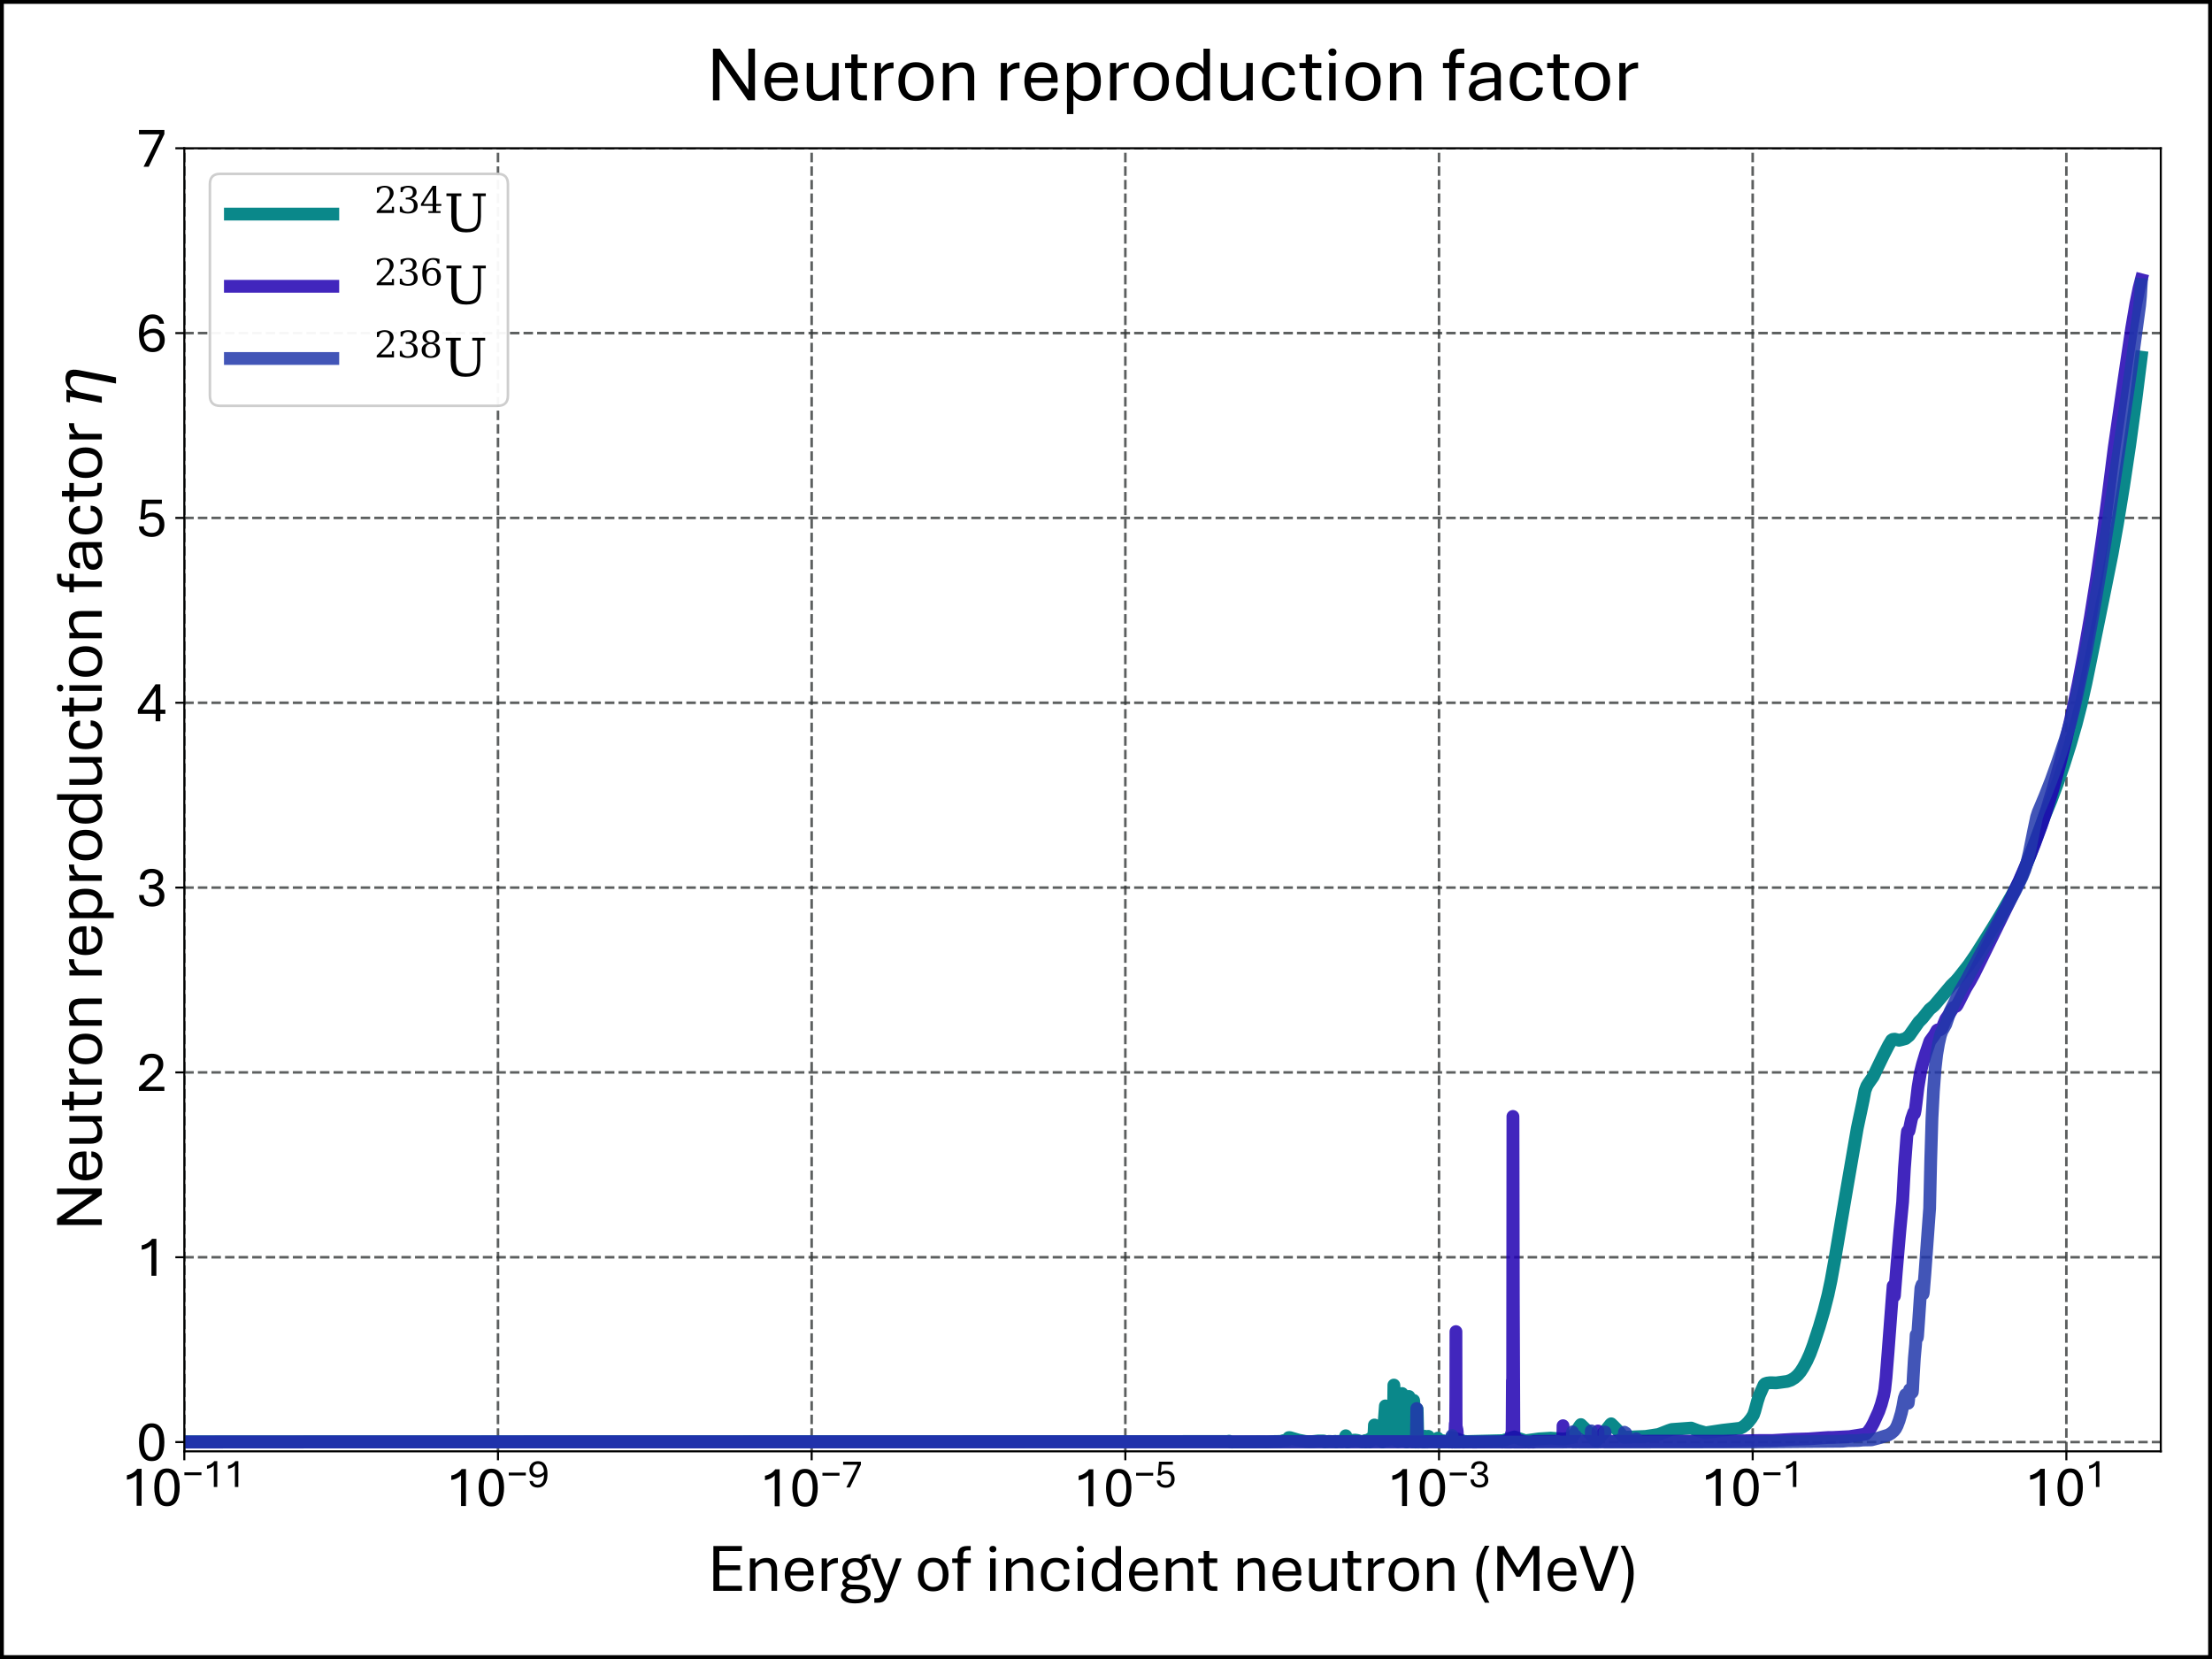 <?xml version="1.0" encoding="utf-8" standalone="no"?>
<!DOCTYPE svg PUBLIC "-//W3C//DTD SVG 1.1//EN"
  "http://www.w3.org/Graphics/SVG/1.1/DTD/svg11.dtd">
<svg xmlns:xlink="http://www.w3.org/1999/xlink" width="864pt" height="648pt" viewBox="0 0 864 648" xmlns="http://www.w3.org/2000/svg" version="1.1">
 <rect x="0" y="0" width="864" height="648" fill="#808080" stroke="none"/>
 <defs>
  <style type="text/css">*{stroke-linejoin: round; stroke-linecap: butt}</style>
 </defs>
 <g id="figure_1">
  <g id="patch_1">
   <path d="M 0 648 
L 864 648 
L 864 0 
L 0 0 
z
" style="fill: #ffffff; stroke: #000000; stroke-width: 3; stroke-linejoin: miter"/>
  </g>
  <g id="axes_1">
   <g id="patch_2">
    <path d="M 71.99 566.88 
L 844 566.88 
L 844 57.914 
L 71.99 57.914 
L 71.99 566.88 
z
" style="fill: none"/>
   </g>
   <g id="matplotlib.axis_1">
    <g id="xtick_1">
     <g id="line2d_1">
      <path d="M 71.99 566.88 
L 71.99 57.914 
" clip-path="url(#pf39077c0d8)" style="fill: none; stroke-dasharray: 3.7,1.6; stroke-dashoffset: 0; stroke: #343837; stroke-opacity: 0.8"/>
     </g>
     <g id="line2d_2">
      <defs>
       <path id="mf488e90849" d="M 0 0 
L 0 3.5 
" style="stroke: #000000; stroke-width: 0.8"/>
      </defs>
      <g>
       <use xlink:href="#mf488e90849" x="71.99" y="566.88" style="stroke: #000000; stroke-width: 0.8"/>
      </g>
     </g>
     <g id="text_1">
      <!-- $\mathdefault{10^{-11}}$ -->
      <g transform="translate(47.46 588.338) scale(0.22 -0.22)">
       <defs>
        <path id="Aptos-31" d="M 1681 0 
L 1681 3425 
Q 1597 3309 1442 3201 
Q 1288 3094 1075 3009 
Q 863 2925 600 2888 
L 600 3381 
Q 859 3425 1082 3540 
Q 1306 3656 1476 3806 
Q 1647 3956 1744 4094 
L 2228 4094 
L 2228 0 
L 1681 0 
z
" transform="scale(0.016)"/>
        <path id="Aptos-30" d="M 1709 -56 
Q 1316 -56 1045 105 
Q 775 266 611 552 
Q 447 838 373 1216 
Q 300 1594 300 2031 
Q 300 2475 373 2856 
Q 447 3238 611 3525 
Q 775 3813 1045 3973 
Q 1316 4134 1709 4134 
Q 2103 4134 2373 3975 
Q 2644 3816 2806 3527 
Q 2969 3238 3042 2858 
Q 3116 2478 3116 2038 
Q 3116 1597 3042 1217 
Q 2969 838 2806 552 
Q 2644 266 2373 105 
Q 2103 -56 1709 -56 
z
M 1709 400 
Q 1969 400 2134 540 
Q 2300 681 2392 917 
Q 2484 1153 2520 1445 
Q 2556 1738 2556 2038 
Q 2556 2341 2520 2633 
Q 2484 2925 2392 3161 
Q 2300 3397 2134 3537 
Q 1969 3678 1709 3678 
Q 1450 3678 1283 3537 
Q 1116 3397 1022 3161 
Q 928 2925 892 2633 
Q 856 2341 856 2038 
Q 856 1738 892 1445 
Q 928 1153 1022 917 
Q 1116 681 1283 540 
Q 1450 400 1709 400 
z
" transform="scale(0.016)"/>
        <path id="Aptos-2212" d="M 353 1866 
L 353 2319 
L 3059 2319 
L 3059 1866 
L 353 1866 
z
" transform="scale(0.016)"/>
       </defs>
       <use xlink:href="#Aptos-31" transform="translate(0 0.928)"/>
       <use xlink:href="#Aptos-30" transform="translate(53.418 0.928)"/>
       <use xlink:href="#Aptos-2212" transform="translate(107.668 34.222) scale(0.7)"/>
       <use xlink:href="#Aptos-31" transform="translate(145.061 34.222) scale(0.7)"/>
       <use xlink:href="#Aptos-31" transform="translate(182.453 34.222) scale(0.7)"/>
      </g>
     </g>
    </g>
    <g id="xtick_2">
     <g id="line2d_3">
      <path d="M 194.511 566.88 
L 194.511 57.914 
" clip-path="url(#pf39077c0d8)" style="fill: none; stroke-dasharray: 3.7,1.6; stroke-dashoffset: 0; stroke: #343837; stroke-opacity: 0.8"/>
     </g>
     <g id="line2d_4">
      <g>
       <use xlink:href="#mf488e90849" x="194.511" y="566.88" style="stroke: #000000; stroke-width: 0.8"/>
      </g>
     </g>
     <g id="text_2">
      <!-- $\mathdefault{10^{-9}}$ -->
      <g transform="translate(174.161 588.338) scale(0.22 -0.22)">
       <defs>
        <path id="Aptos-39" d="M 1594 -56 
Q 1244 -56 970 64 
Q 697 184 523 415 
Q 350 647 303 978 
L 831 978 
Q 881 713 1075 552 
Q 1269 391 1594 391 
Q 2066 391 2337 778 
Q 2609 1166 2609 2019 
L 2609 2197 
Q 2609 2753 2481 3079 
Q 2353 3406 2142 3547 
Q 1931 3688 1681 3688 
Q 1250 3688 1042 3433 
Q 834 3178 834 2800 
Q 834 2422 1034 2203 
Q 1234 1984 1594 1984 
Q 1878 1984 2087 2071 
Q 2297 2159 2453 2300 
Q 2609 2441 2725 2594 
L 2778 2209 
Q 2653 2038 2476 1884 
Q 2300 1731 2064 1634 
Q 1828 1538 1528 1538 
Q 1166 1538 886 1683 
Q 606 1828 448 2108 
Q 291 2388 291 2784 
Q 291 3175 458 3479 
Q 625 3784 936 3959 
Q 1247 4134 1675 4134 
Q 2100 4134 2433 3926 
Q 2766 3719 2958 3262 
Q 3150 2806 3150 2066 
Q 3150 1338 2956 869 
Q 2763 400 2413 172 
Q 2063 -56 1594 -56 
z
" transform="scale(0.016)"/>
       </defs>
       <use xlink:href="#Aptos-31" transform="translate(0 0.491)"/>
       <use xlink:href="#Aptos-30" transform="translate(53.418 0.491)"/>
       <use xlink:href="#Aptos-2212" transform="translate(107.668 33.784) scale(0.7)"/>
       <use xlink:href="#Aptos-39" transform="translate(145.061 33.784) scale(0.7)"/>
      </g>
     </g>
    </g>
    <g id="xtick_3">
     <g id="line2d_5">
      <path d="M 317.032 566.88 
L 317.032 57.914 
" clip-path="url(#pf39077c0d8)" style="fill: none; stroke-dasharray: 3.7,1.6; stroke-dashoffset: 0; stroke: #343837; stroke-opacity: 0.8"/>
     </g>
     <g id="line2d_6">
      <g>
       <use xlink:href="#mf488e90849" x="317.032" y="566.88" style="stroke: #000000; stroke-width: 0.8"/>
      </g>
     </g>
     <g id="text_3">
      <!-- $\mathdefault{10^{-7}}$ -->
      <g transform="translate(296.682 588.338) scale(0.22 -0.22)">
       <defs>
        <path id="Aptos-37" d="M 806 0 
L 2584 3600 
L 297 3600 
L 297 4078 
L 3116 4078 
L 3116 3622 
L 1375 0 
L 806 0 
z
" transform="scale(0.016)"/>
       </defs>
       <use xlink:href="#Aptos-31" transform="translate(0 0.103)"/>
       <use xlink:href="#Aptos-30" transform="translate(53.418 0.103)"/>
       <use xlink:href="#Aptos-2212" transform="translate(107.668 33.397) scale(0.7)"/>
       <use xlink:href="#Aptos-37" transform="translate(145.061 33.397) scale(0.7)"/>
      </g>
     </g>
    </g>
    <g id="xtick_4">
     <g id="line2d_7">
      <path d="M 439.554 566.88 
L 439.554 57.914 
" clip-path="url(#pf39077c0d8)" style="fill: none; stroke-dasharray: 3.7,1.6; stroke-dashoffset: 0; stroke: #343837; stroke-opacity: 0.8"/>
     </g>
     <g id="line2d_8">
      <g>
       <use xlink:href="#mf488e90849" x="439.554" y="566.88" style="stroke: #000000; stroke-width: 0.8"/>
      </g>
     </g>
     <g id="text_4">
      <!-- $\mathdefault{10^{-5}}$ -->
      <g transform="translate(419.204 588.338) scale(0.22 -0.22)">
       <defs>
        <path id="Aptos-35" d="M 1709 -56 
Q 1313 -56 992 83 
Q 672 222 484 483 
Q 297 744 297 1113 
L 831 1113 
Q 831 778 1076 584 
Q 1322 391 1709 391 
Q 2119 391 2347 625 
Q 2575 859 2575 1319 
Q 2575 1772 2345 1989 
Q 2116 2206 1725 2206 
Q 1434 2206 1245 2123 
Q 1056 2041 931 1894 
L 459 1894 
L 638 4078 
L 2838 4078 
L 2838 3613 
L 1056 3613 
L 947 2322 
Q 1063 2453 1267 2550 
Q 1472 2647 1797 2647 
Q 2159 2647 2459 2506 
Q 2759 2366 2939 2072 
Q 3119 1778 3119 1319 
Q 3119 872 2937 565 
Q 2756 259 2439 101 
Q 2122 -56 1709 -56 
z
" transform="scale(0.016)"/>
       </defs>
       <use xlink:href="#Aptos-31" transform="translate(0 0.103)"/>
       <use xlink:href="#Aptos-30" transform="translate(53.418 0.103)"/>
       <use xlink:href="#Aptos-2212" transform="translate(107.668 33.397) scale(0.7)"/>
       <use xlink:href="#Aptos-35" transform="translate(145.061 33.397) scale(0.7)"/>
      </g>
     </g>
    </g>
    <g id="xtick_5">
     <g id="line2d_9">
      <path d="M 562.075 566.88 
L 562.075 57.914 
" clip-path="url(#pf39077c0d8)" style="fill: none; stroke-dasharray: 3.7,1.6; stroke-dashoffset: 0; stroke: #343837; stroke-opacity: 0.8"/>
     </g>
     <g id="line2d_10">
      <g>
       <use xlink:href="#mf488e90849" x="562.075" y="566.88" style="stroke: #000000; stroke-width: 0.8"/>
      </g>
     </g>
     <g id="text_5">
      <!-- $\mathdefault{10^{-3}}$ -->
      <g transform="translate(541.725 588.338) scale(0.22 -0.22)">
       <defs>
        <path id="Aptos-33" d="M 1738 -56 
Q 1088 -56 697 275 
Q 306 606 306 1225 
L 828 1225 
Q 828 844 1067 617 
Q 1306 391 1731 391 
Q 2125 391 2351 581 
Q 2578 772 2578 1172 
Q 2578 1556 2328 1737 
Q 2078 1919 1644 1919 
L 1403 1919 
L 1403 2363 
L 1656 2363 
Q 2047 2363 2253 2556 
Q 2459 2750 2459 3072 
Q 2459 3378 2256 3529 
Q 2053 3681 1722 3681 
Q 1347 3681 1140 3481 
Q 934 3281 934 2956 
L 413 2956 
Q 413 3319 578 3583 
Q 744 3847 1036 3990 
Q 1328 4134 1716 4134 
Q 2066 4134 2353 4017 
Q 2641 3900 2811 3670 
Q 2981 3441 2981 3097 
Q 2981 2731 2778 2495 
Q 2575 2259 2244 2166 
Q 2622 2097 2870 1840 
Q 3119 1584 3119 1150 
Q 3119 763 2945 494 
Q 2772 225 2461 84 
Q 2150 -56 1738 -56 
z
" transform="scale(0.016)"/>
       </defs>
       <use xlink:href="#Aptos-31" transform="translate(0 0.491)"/>
       <use xlink:href="#Aptos-30" transform="translate(53.418 0.491)"/>
       <use xlink:href="#Aptos-2212" transform="translate(107.668 33.784) scale(0.7)"/>
       <use xlink:href="#Aptos-33" transform="translate(145.061 33.784) scale(0.7)"/>
      </g>
     </g>
    </g>
    <g id="xtick_6">
     <g id="line2d_11">
      <path d="M 684.596 566.88 
L 684.596 57.914 
" clip-path="url(#pf39077c0d8)" style="fill: none; stroke-dasharray: 3.7,1.6; stroke-dashoffset: 0; stroke: #343837; stroke-opacity: 0.8"/>
     </g>
     <g id="line2d_12">
      <g>
       <use xlink:href="#mf488e90849" x="684.596" y="566.88" style="stroke: #000000; stroke-width: 0.8"/>
      </g>
     </g>
     <g id="text_6">
      <!-- $\mathdefault{10^{-1}}$ -->
      <g transform="translate(664.246 588.338) scale(0.22 -0.22)">
       <use xlink:href="#Aptos-31" transform="translate(0 0.928)"/>
       <use xlink:href="#Aptos-30" transform="translate(53.418 0.928)"/>
       <use xlink:href="#Aptos-2212" transform="translate(107.668 34.222) scale(0.7)"/>
       <use xlink:href="#Aptos-31" transform="translate(145.061 34.222) scale(0.7)"/>
      </g>
     </g>
    </g>
    <g id="xtick_7">
     <g id="line2d_13">
      <path d="M 807.117 566.88 
L 807.117 57.914 
" clip-path="url(#pf39077c0d8)" style="fill: none; stroke-dasharray: 3.7,1.6; stroke-dashoffset: 0; stroke: #343837; stroke-opacity: 0.8"/>
     </g>
     <g id="line2d_14">
      <g>
       <use xlink:href="#mf488e90849" x="807.117" y="566.88" style="stroke: #000000; stroke-width: 0.8"/>
      </g>
     </g>
     <g id="text_7">
      <!-- $\mathdefault{10^{1}}$ -->
      <g transform="translate(790.837 588.338) scale(0.22 -0.22)">
       <use xlink:href="#Aptos-31" transform="translate(0 0.928)"/>
       <use xlink:href="#Aptos-30" transform="translate(53.418 0.928)"/>
       <use xlink:href="#Aptos-31" transform="translate(107.668 34.222) scale(0.7)"/>
      </g>
     </g>
    </g>
    <g id="text_8">
     <!-- Energy of incident neutron (MeV) -->
     <g transform="translate(276.357 621.373) scale(0.26 -0.26)">
      <defs>
       <path id="Aptos-45" d="M 550 0 
L 550 4206 
L 3234 4206 
L 3234 3738 
L 1113 3738 
L 1113 2397 
L 3066 2397 
L 3066 1934 
L 1113 1934 
L 1113 469 
L 3234 469 
L 3234 0 
L 550 0 
z
" transform="scale(0.016)"/>
       <path id="Aptos-6e" d="M 503 0 
L 503 3044 
L 1003 3044 
L 1022 2575 
Q 1163 2759 1425 2923 
Q 1688 3088 2097 3088 
Q 2597 3088 2825 2792 
Q 3053 2497 3053 1963 
L 3053 0 
L 2531 0 
L 2531 1888 
Q 2531 2109 2484 2281 
Q 2438 2453 2317 2551 
Q 2197 2650 1969 2650 
Q 1628 2650 1397 2495 
Q 1166 2341 1025 2156 
L 1025 0 
L 503 0 
z
" transform="scale(0.016)"/>
       <path id="Aptos-65" d="M 1769 -56 
Q 1272 -56 955 151 
Q 638 359 484 717 
Q 331 1075 331 1522 
Q 331 1988 479 2342 
Q 628 2697 933 2897 
Q 1238 3097 1706 3097 
Q 2328 3097 2681 2722 
Q 3034 2347 3034 1644 
Q 3034 1597 3031 1533 
Q 3028 1469 3022 1441 
L 853 1441 
Q 856 1144 948 895 
Q 1041 647 1241 497 
Q 1441 347 1769 347 
Q 2119 347 2316 511 
Q 2513 675 2522 984 
L 3038 984 
Q 3028 663 2872 430 
Q 2716 197 2434 70 
Q 2153 -56 1769 -56 
z
M 856 1822 
L 2519 1822 
Q 2509 2247 2296 2472 
Q 2084 2697 1706 2697 
Q 1325 2697 1108 2473 
Q 891 2250 856 1822 
z
" transform="scale(0.016)"/>
       <path id="Aptos-72" d="M 503 0 
L 503 3044 
L 994 3044 
L 1013 2525 
Q 1141 2763 1369 2922 
Q 1597 3081 1963 3081 
L 2025 3081 
L 2025 2603 
L 1953 2603 
Q 1725 2603 1553 2543 
Q 1381 2484 1253 2379 
Q 1125 2275 1025 2138 
L 1025 0 
L 503 0 
z
" transform="scale(0.016)"/>
       <path id="Aptos-67" d="M 1563 -1178 
Q 1069 -1178 773 -1065 
Q 478 -953 347 -765 
Q 216 -578 216 -359 
Q 216 -94 442 112 
Q 669 319 1141 403 
L 1241 575 
L 1625 575 
Q 2375 575 2697 376 
Q 3019 178 3019 -238 
Q 3019 -650 2651 -914 
Q 2284 -1178 1563 -1178 
z
M 1550 -800 
Q 2081 -800 2298 -650 
Q 2516 -500 2516 -278 
Q 2516 -147 2442 -51 
Q 2369 44 2170 97 
Q 1972 150 1606 150 
L 1144 150 
Q 931 97 815 -31 
Q 700 -159 700 -328 
Q 700 -516 897 -658 
Q 1094 -800 1550 -800 
z
M 1134 178 
Q 838 209 667 301 
Q 497 394 425 508 
Q 353 622 353 728 
Q 353 881 476 1017 
Q 600 1153 881 1241 
L 1141 1078 
Q 975 1031 878 957 
Q 781 884 781 794 
Q 781 731 839 682 
Q 897 634 1036 604 
Q 1175 575 1422 575 
L 1134 178 
z
M 1525 984 
Q 1150 984 889 1129 
Q 628 1275 493 1511 
Q 359 1747 359 2022 
Q 359 2313 495 2550 
Q 631 2788 895 2928 
Q 1159 3069 1541 3069 
Q 1931 3069 2190 2928 
Q 2450 2788 2578 2550 
Q 2706 2313 2706 2022 
Q 2706 1741 2576 1505 
Q 2447 1269 2184 1126 
Q 1922 984 1525 984 
z
M 1522 1341 
Q 1822 1341 2017 1512 
Q 2213 1684 2213 2022 
Q 2213 2375 2028 2545 
Q 1844 2716 1541 2716 
Q 1244 2716 1048 2541 
Q 853 2366 853 2025 
Q 853 1681 1054 1511 
Q 1256 1341 1522 1341 
z
M 2319 2734 
L 2106 2931 
Q 2241 3225 2458 3331 
Q 2675 3438 3019 3447 
L 3019 3006 
Q 2800 3006 2617 2961 
Q 2434 2916 2319 2734 
z
" transform="scale(0.016)"/>
       <path id="Aptos-79" d="M 328 -1119 
L 328 -688 
L 584 -688 
Q 763 -688 886 -592 
Q 1009 -497 1097 -275 
L 1216 0 
L 0 3044 
L 553 3044 
L 1494 553 
L 2363 3044 
L 2894 3044 
L 1750 0 
L 1606 -369 
Q 1500 -641 1379 -806 
Q 1259 -972 1084 -1045 
Q 909 -1119 638 -1119 
L 328 -1119 
z
" transform="scale(0.016)"/>
       <path id="Aptos-20" transform="scale(0.016)"/>
       <path id="Aptos-6f" d="M 1750 -50 
Q 1303 -50 984 139 
Q 666 328 498 679 
Q 331 1031 331 1516 
Q 331 2013 498 2367 
Q 666 2722 984 2912 
Q 1303 3103 1750 3103 
Q 2206 3103 2529 2912 
Q 2853 2722 3026 2367 
Q 3200 2013 3200 1516 
Q 3200 1031 3026 679 
Q 2853 328 2529 139 
Q 2206 -50 1750 -50 
z
M 1750 366 
Q 2088 366 2288 514 
Q 2488 663 2575 923 
Q 2663 1184 2663 1516 
Q 2663 1853 2575 2118 
Q 2488 2384 2288 2536 
Q 2088 2688 1750 2688 
Q 1422 2688 1230 2536 
Q 1038 2384 953 2118 
Q 869 1853 869 1516 
Q 869 1184 953 923 
Q 1038 663 1230 514 
Q 1422 366 1750 366 
z
" transform="scale(0.016)"/>
       <path id="Aptos-66" d="M 609 0 
L 609 2622 
L 100 2622 
L 100 3044 
L 609 3044 
L 609 3219 
Q 609 3450 648 3634 
Q 688 3819 786 3945 
Q 884 4072 1061 4139 
Q 1238 4206 1519 4206 
L 1834 4206 
L 1834 3797 
L 1553 3797 
Q 1275 3797 1201 3647 
Q 1128 3497 1128 3213 
L 1128 3044 
L 1838 3044 
L 1838 2622 
L 1128 2622 
L 1128 0 
L 609 0 
z
" transform="scale(0.016)"/>
       <path id="Aptos-69" d="M 503 0 
L 503 3044 
L 1025 3044 
L 1025 0 
L 503 0 
z
M 763 3616 
Q 616 3616 527 3702 
Q 438 3788 438 3919 
Q 438 4050 527 4136 
Q 616 4222 763 4222 
Q 909 4222 1000 4136 
Q 1091 4050 1091 3919 
Q 1091 3788 1000 3702 
Q 909 3616 763 3616 
z
" transform="scale(0.016)"/>
       <path id="Aptos-63" d="M 1741 -53 
Q 1328 -53 1009 120 
Q 691 294 511 642 
Q 331 991 331 1516 
Q 331 2041 507 2392 
Q 684 2744 1001 2920 
Q 1319 3097 1741 3097 
Q 2094 3097 2376 2981 
Q 2659 2866 2828 2633 
Q 2997 2400 3006 2044 
L 2491 2044 
Q 2472 2338 2278 2506 
Q 2084 2675 1750 2675 
Q 1306 2675 1087 2370 
Q 869 2066 869 1516 
Q 869 1150 966 895 
Q 1063 641 1259 505 
Q 1456 369 1750 369 
Q 2084 369 2293 542 
Q 2503 716 2513 1050 
L 3028 1050 
Q 3019 681 2848 436 
Q 2678 191 2389 69 
Q 2100 -53 1741 -53 
z
" transform="scale(0.016)"/>
       <path id="Aptos-64" d="M 1544 -56 
Q 1172 -56 900 122 
Q 628 300 479 654 
Q 331 1009 331 1531 
Q 331 2050 489 2397 
Q 647 2744 934 2920 
Q 1222 3097 1613 3097 
Q 1938 3097 2178 2955 
Q 2419 2813 2566 2569 
L 2566 4206 
L 3088 4206 
L 3088 0 
L 2594 0 
L 2566 444 
Q 2403 222 2147 83 
Q 1891 -56 1544 -56 
z
M 1650 372 
Q 1984 372 2206 530 
Q 2428 688 2566 909 
L 2566 2081 
Q 2438 2338 2230 2505 
Q 2022 2672 1706 2672 
Q 1291 2672 1080 2375 
Q 869 2078 869 1531 
Q 869 966 1067 669 
Q 1266 372 1650 372 
z
" transform="scale(0.016)"/>
       <path id="Aptos-74" d="M 1519 0 
Q 1150 0 953 117 
Q 756 234 682 454 
Q 609 675 609 984 
L 609 2622 
L 100 2622 
L 100 3044 
L 609 3044 
L 609 3741 
L 1128 3741 
L 1128 3044 
L 1878 3044 
L 1878 2622 
L 1128 2622 
L 1128 1009 
Q 1128 725 1201 573 
Q 1275 422 1553 422 
L 1884 422 
L 1884 0 
L 1519 0 
z
" transform="scale(0.016)"/>
       <path id="Aptos-75" d="M 1469 -47 
Q 941 -47 706 247 
Q 472 541 472 1056 
L 472 3044 
L 997 3044 
L 997 1128 
Q 997 922 1044 759 
Q 1091 597 1222 506 
Q 1353 416 1600 416 
Q 1944 416 2175 558 
Q 2406 700 2547 888 
L 2547 3044 
L 3072 3044 
L 3072 0 
L 2569 0 
L 2553 469 
Q 2406 288 2139 120 
Q 1872 -47 1469 -47 
z
" transform="scale(0.016)"/>
       <path id="Aptos-28" d="M 1216 -1116 
Q 963 -678 783 -267 
Q 603 144 508 581 
Q 413 1019 413 1528 
Q 413 2028 506 2486 
Q 600 2944 779 3378 
Q 959 3813 1216 4231 
L 1644 4231 
Q 1275 3600 1097 2886 
Q 919 2172 919 1428 
Q 919 766 1120 103 
Q 1322 -559 1644 -1116 
L 1216 -1116 
z
" transform="scale(0.016)"/>
       <path id="Aptos-4d" d="M 550 0 
L 550 4206 
L 1166 4206 
L 2663 1728 
L 2434 1728 
L 3903 4206 
L 4503 4206 
L 4503 0 
L 3950 0 
L 3950 3738 
L 4144 3738 
L 2716 1322 
L 2347 1322 
L 897 3738 
L 1091 3738 
L 1091 0 
L 550 0 
z
" transform="scale(0.016)"/>
       <path id="Aptos-56" d="M 1538 0 
L 25 4206 
L 622 4206 
L 1872 594 
L 3128 4206 
L 3722 4206 
L 2194 0 
L 1538 0 
z
" transform="scale(0.016)"/>
       <path id="Aptos-29" d="M 231 -1116 
Q 603 -481 781 233 
Q 959 947 959 1694 
Q 959 2356 756 3015 
Q 553 3675 231 4231 
L 656 4231 
Q 913 3800 1094 3389 
Q 1275 2978 1370 2540 
Q 1466 2103 1466 1594 
Q 1466 1094 1370 634 
Q 1275 175 1095 -259 
Q 916 -694 656 -1116 
L 231 -1116 
z
" transform="scale(0.016)"/>
      </defs>
      <use xlink:href="#Aptos-45"/>
      <use xlink:href="#Aptos-6e" transform="translate(55.615 0)"/>
      <use xlink:href="#Aptos-65" transform="translate(110.742 0)"/>
      <use xlink:href="#Aptos-72" transform="translate(163.428 0)"/>
      <use xlink:href="#Aptos-67" transform="translate(196.875 0)"/>
      <use xlink:href="#Aptos-79" transform="translate(245.312 0)"/>
      <use xlink:href="#Aptos-20" transform="translate(290.527 0)"/>
      <use xlink:href="#Aptos-6f" transform="translate(310.84 0)"/>
      <use xlink:href="#Aptos-66" transform="translate(366.016 0)"/>
      <use xlink:href="#Aptos-20" transform="translate(396.143 0)"/>
      <use xlink:href="#Aptos-69" transform="translate(416.455 0)"/>
      <use xlink:href="#Aptos-6e" transform="translate(440.332 0)"/>
      <use xlink:href="#Aptos-63" transform="translate(495.459 0)"/>
      <use xlink:href="#Aptos-69" transform="translate(547.949 0)"/>
      <use xlink:href="#Aptos-64" transform="translate(571.826 0)"/>
      <use xlink:href="#Aptos-65" transform="translate(627.881 0)"/>
      <use xlink:href="#Aptos-6e" transform="translate(680.566 0)"/>
      <use xlink:href="#Aptos-74" transform="translate(735.693 0)"/>
      <use xlink:href="#Aptos-20" transform="translate(768.018 0)"/>
      <use xlink:href="#Aptos-6e" transform="translate(788.33 0)"/>
      <use xlink:href="#Aptos-65" transform="translate(843.457 0)"/>
      <use xlink:href="#Aptos-75" transform="translate(896.143 0)"/>
      <use xlink:href="#Aptos-74" transform="translate(952.002 0)"/>
      <use xlink:href="#Aptos-72" transform="translate(984.326 0)"/>
      <use xlink:href="#Aptos-6f" transform="translate(1017.773 0)"/>
      <use xlink:href="#Aptos-6e" transform="translate(1072.949 0)"/>
      <use xlink:href="#Aptos-20" transform="translate(1128.076 0)"/>
      <use xlink:href="#Aptos-28" transform="translate(1148.389 0)"/>
      <use xlink:href="#Aptos-4d" transform="translate(1177.686 0)"/>
      <use xlink:href="#Aptos-65" transform="translate(1256.689 0)"/>
      <use xlink:href="#Aptos-56" transform="translate(1309.375 0)"/>
      <use xlink:href="#Aptos-29" transform="translate(1367.92 0)"/>
     </g>
    </g>
   </g>
   <g id="matplotlib.axis_2">
    <g id="ytick_1">
     <g id="line2d_15">
      <path d="M 71.99 563.27 
L 844 563.27 
" clip-path="url(#pf39077c0d8)" style="fill: none; stroke-dasharray: 3.7,1.6; stroke-dashoffset: 0; stroke: #343837; stroke-opacity: 0.8"/>
     </g>
     <g id="line2d_16">
      <defs>
       <path id="m616a4e5b93" d="M 0 0 
L -3.5 0 
" style="stroke: #000000; stroke-width: 0.8"/>
      </defs>
      <g>
       <use xlink:href="#m616a4e5b93" x="71.99" y="563.27" style="stroke: #000000; stroke-width: 0.8"/>
      </g>
     </g>
     <g id="text_9">
      <!-- 0 -->
      <g transform="translate(53.237 570.499) scale(0.22 -0.22)">
       <use xlink:href="#Aptos-30"/>
      </g>
     </g>
    </g>
    <g id="ytick_2">
     <g id="line2d_17">
      <path d="M 71.99 491.077 
L 844 491.077 
" clip-path="url(#pf39077c0d8)" style="fill: none; stroke-dasharray: 3.7,1.6; stroke-dashoffset: 0; stroke: #343837; stroke-opacity: 0.8"/>
     </g>
     <g id="line2d_18">
      <g>
       <use xlink:href="#m616a4e5b93" x="71.99" y="491.077" style="stroke: #000000; stroke-width: 0.8"/>
      </g>
     </g>
     <g id="text_10">
      <!-- 1 -->
      <g transform="translate(53.237 498.306) scale(0.22 -0.22)">
       <use xlink:href="#Aptos-31"/>
      </g>
     </g>
    </g>
    <g id="ytick_3">
     <g id="line2d_19">
      <path d="M 71.99 418.883 
L 844 418.883 
" clip-path="url(#pf39077c0d8)" style="fill: none; stroke-dasharray: 3.7,1.6; stroke-dashoffset: 0; stroke: #343837; stroke-opacity: 0.8"/>
     </g>
     <g id="line2d_20">
      <g>
       <use xlink:href="#m616a4e5b93" x="71.99" y="418.883" style="stroke: #000000; stroke-width: 0.8"/>
      </g>
     </g>
     <g id="text_11">
      <!-- 2 -->
      <g transform="translate(53.237 426.112) scale(0.22 -0.22)">
       <defs>
        <path id="Aptos-32" d="M 291 0 
L 291 413 
L 1738 1734 
Q 2113 2075 2281 2353 
Q 2450 2631 2450 2938 
Q 2450 3256 2279 3461 
Q 2109 3666 1722 3666 
Q 1284 3666 1095 3439 
Q 906 3213 906 2869 
L 384 2869 
Q 384 3250 532 3534 
Q 681 3819 979 3975 
Q 1278 4131 1722 4131 
Q 2128 4131 2412 3986 
Q 2697 3841 2845 3578 
Q 2994 3316 2994 2959 
Q 2994 2641 2870 2378 
Q 2747 2116 2537 1884 
Q 2328 1653 2075 1425 
L 1003 463 
L 3113 463 
L 3113 0 
L 291 0 
z
" transform="scale(0.016)"/>
       </defs>
       <use xlink:href="#Aptos-32"/>
      </g>
     </g>
    </g>
    <g id="ytick_4">
     <g id="line2d_21">
      <path d="M 71.99 346.689 
L 844 346.689 
" clip-path="url(#pf39077c0d8)" style="fill: none; stroke-dasharray: 3.7,1.6; stroke-dashoffset: 0; stroke: #343837; stroke-opacity: 0.8"/>
     </g>
     <g id="line2d_22">
      <g>
       <use xlink:href="#m616a4e5b93" x="71.99" y="346.689" style="stroke: #000000; stroke-width: 0.8"/>
      </g>
     </g>
     <g id="text_12">
      <!-- 3 -->
      <g transform="translate(53.237 353.918) scale(0.22 -0.22)">
       <use xlink:href="#Aptos-33"/>
      </g>
     </g>
    </g>
    <g id="ytick_5">
     <g id="line2d_23">
      <path d="M 71.99 274.495 
L 844 274.495 
" clip-path="url(#pf39077c0d8)" style="fill: none; stroke-dasharray: 3.7,1.6; stroke-dashoffset: 0; stroke: #343837; stroke-opacity: 0.8"/>
     </g>
     <g id="line2d_24">
      <g>
       <use xlink:href="#m616a4e5b93" x="71.99" y="274.495" style="stroke: #000000; stroke-width: 0.8"/>
      </g>
     </g>
     <g id="text_13">
      <!-- 4 -->
      <g transform="translate(53.237 281.724) scale(0.22 -0.22)">
       <defs>
        <path id="Aptos-34" d="M 2144 0 
L 2144 825 
L 175 825 
L 175 1297 
L 2134 4103 
L 2666 4103 
L 2666 1284 
L 3225 1284 
L 3225 825 
L 2666 825 
L 2666 0 
L 2144 0 
z
M 684 1284 
L 2150 1284 
L 2150 3391 
L 684 1284 
z
" transform="scale(0.016)"/>
       </defs>
       <use xlink:href="#Aptos-34"/>
      </g>
     </g>
    </g>
    <g id="ytick_6">
     <g id="line2d_25">
      <path d="M 71.99 202.302 
L 844 202.302 
" clip-path="url(#pf39077c0d8)" style="fill: none; stroke-dasharray: 3.7,1.6; stroke-dashoffset: 0; stroke: #343837; stroke-opacity: 0.8"/>
     </g>
     <g id="line2d_26">
      <g>
       <use xlink:href="#m616a4e5b93" x="71.99" y="202.302" style="stroke: #000000; stroke-width: 0.8"/>
      </g>
     </g>
     <g id="text_14">
      <!-- 5 -->
      <g transform="translate(53.237 209.531) scale(0.22 -0.22)">
       <use xlink:href="#Aptos-35"/>
      </g>
     </g>
    </g>
    <g id="ytick_7">
     <g id="line2d_27">
      <path d="M 71.99 130.108 
L 844 130.108 
" clip-path="url(#pf39077c0d8)" style="fill: none; stroke-dasharray: 3.7,1.6; stroke-dashoffset: 0; stroke: #343837; stroke-opacity: 0.8"/>
     </g>
     <g id="line2d_28">
      <g>
       <use xlink:href="#m616a4e5b93" x="71.99" y="130.108" style="stroke: #000000; stroke-width: 0.8"/>
      </g>
     </g>
     <g id="text_15">
      <!-- 6 -->
      <g transform="translate(53.237 137.337) scale(0.22 -0.22)">
       <defs>
        <path id="Aptos-36" d="M 1806 -56 
Q 1372 -56 1031 151 
Q 691 359 495 815 
Q 300 1272 300 2013 
Q 300 2738 487 3206 
Q 675 3675 1015 3903 
Q 1356 4131 1806 4131 
Q 2303 4131 2645 3875 
Q 2988 3619 3081 3097 
L 2556 3097 
Q 2491 3388 2300 3534 
Q 2109 3681 1806 3681 
Q 1356 3681 1095 3279 
Q 834 2878 834 2013 
L 834 1850 
Q 834 1313 970 992 
Q 1106 672 1328 531 
Q 1550 391 1809 391 
Q 2219 391 2416 644 
Q 2613 897 2613 1272 
Q 2613 1650 2419 1869 
Q 2225 2088 1875 2088 
Q 1469 2088 1162 1897 
Q 856 1706 700 1456 
L 641 1856 
Q 775 2047 967 2201 
Q 1159 2356 1404 2447 
Q 1650 2538 1947 2538 
Q 2294 2538 2566 2395 
Q 2838 2253 2997 1975 
Q 3156 1697 3156 1291 
Q 3156 897 2998 592 
Q 2841 288 2539 116 
Q 2238 -56 1806 -56 
z
" transform="scale(0.016)"/>
       </defs>
       <use xlink:href="#Aptos-36"/>
      </g>
     </g>
    </g>
    <g id="ytick_8">
     <g id="line2d_29">
      <path d="M 71.99 57.914 
L 844 57.914 
" clip-path="url(#pf39077c0d8)" style="fill: none; stroke-dasharray: 3.7,1.6; stroke-dashoffset: 0; stroke: #343837; stroke-opacity: 0.8"/>
     </g>
     <g id="line2d_30">
      <g>
       <use xlink:href="#m616a4e5b93" x="71.99" y="57.914" style="stroke: #000000; stroke-width: 0.8"/>
      </g>
     </g>
     <g id="text_16">
      <!-- 7 -->
      <g transform="translate(53.237 65.143) scale(0.22 -0.22)">
       <use xlink:href="#Aptos-37"/>
      </g>
     </g>
    </g>
    <g id="text_17">
     <!-- Neutron reproduction factor $\eta$ -->
     <g transform="translate(39.777 480.747) rotate(-90) scale(0.26 -0.26)">
      <defs>
       <path id="Aptos-4e" d="M 550 0 
L 550 4206 
L 1125 4206 
L 3431 859 
L 3431 4206 
L 3966 4206 
L 3966 0 
L 3391 0 
L 1081 3353 
L 1081 0 
L 550 0 
z
" transform="scale(0.016)"/>
       <path id="Aptos-70" d="M 503 -1119 
L 503 3044 
L 1009 3044 
L 1025 2547 
Q 1188 2791 1445 2944 
Q 1703 3097 2044 3097 
Q 2419 3097 2691 2920 
Q 2963 2744 3111 2394 
Q 3259 2044 3259 1522 
Q 3259 1006 3101 654 
Q 2944 303 2656 123 
Q 2369 -56 1981 -56 
Q 1656 -56 1412 73 
Q 1169 203 1022 428 
L 1022 -1119 
L 503 -1119 
z
M 1884 372 
Q 2300 372 2511 670 
Q 2722 969 2722 1522 
Q 2722 2081 2525 2378 
Q 2328 2675 1947 2675 
Q 1613 2675 1383 2497 
Q 1153 2319 1025 2081 
L 1025 906 
Q 1150 669 1362 520 
Q 1575 372 1884 372 
z
" transform="scale(0.016)"/>
       <path id="Aptos-61" d="M 1288 -56 
Q 1025 -56 808 44 
Q 591 144 461 339 
Q 331 534 331 822 
Q 331 1231 587 1443 
Q 844 1656 1312 1732 
Q 1781 1809 2409 1816 
L 2409 2028 
Q 2409 2419 2215 2564 
Q 2022 2709 1725 2709 
Q 1409 2709 1193 2550 
Q 978 2391 978 2047 
L 472 2047 
Q 472 2422 633 2653 
Q 794 2884 1076 2990 
Q 1359 3097 1725 3097 
Q 1959 3097 2173 3053 
Q 2388 3009 2558 2893 
Q 2728 2778 2828 2570 
Q 2928 2363 2928 2034 
L 2928 0 
L 2441 0 
L 2419 463 
Q 2209 228 1932 86 
Q 1656 -56 1288 -56 
z
M 1425 344 
Q 1738 344 1988 491 
Q 2238 638 2406 863 
L 2406 1481 
Q 1575 1472 1214 1325 
Q 853 1178 853 844 
Q 853 616 998 480 
Q 1144 344 1425 344 
z
" transform="scale(0.016)"/>
       <path id="DejaVuSerif-Italic-3b7" d="M 1153 0 
L 578 0 
L 1159 2988 
L 609 2988 
L 675 3322 
L 1800 3322 
L 1684 2731 
Q 1909 3069 2198 3241 
Q 2488 3413 2825 3413 
Q 3366 3413 3572 3097 
Q 3772 2791 3641 2113 
L 2969 -1331 
L 2391 -1331 
L 3025 1931 
Q 3144 2541 3037 2767 
Q 2931 2994 2553 2994 
Q 2153 2994 1887 2701 
Q 1622 2409 1513 1850 
L 1153 0 
z
" transform="scale(0.016)"/>
      </defs>
      <use xlink:href="#Aptos-4e" transform="translate(0 0.031)"/>
      <use xlink:href="#Aptos-65" transform="translate(70.605 0.031)"/>
      <use xlink:href="#Aptos-75" transform="translate(123.291 0.031)"/>
      <use xlink:href="#Aptos-74" transform="translate(179.15 0.031)"/>
      <use xlink:href="#Aptos-72" transform="translate(211.475 0.031)"/>
      <use xlink:href="#Aptos-6f" transform="translate(244.922 0.031)"/>
      <use xlink:href="#Aptos-6e" transform="translate(300.098 0.031)"/>
      <use xlink:href="#Aptos-20" transform="translate(355.225 0.031)"/>
      <use xlink:href="#Aptos-72" transform="translate(375.537 0.031)"/>
      <use xlink:href="#Aptos-65" transform="translate(408.984 0.031)"/>
      <use xlink:href="#Aptos-70" transform="translate(461.67 0.031)"/>
      <use xlink:href="#Aptos-72" transform="translate(517.773 0.031)"/>
      <use xlink:href="#Aptos-6f" transform="translate(551.221 0.031)"/>
      <use xlink:href="#Aptos-64" transform="translate(606.396 0.031)"/>
      <use xlink:href="#Aptos-75" transform="translate(662.451 0.031)"/>
      <use xlink:href="#Aptos-63" transform="translate(718.311 0.031)"/>
      <use xlink:href="#Aptos-74" transform="translate(770.801 0.031)"/>
      <use xlink:href="#Aptos-69" transform="translate(803.125 0.031)"/>
      <use xlink:href="#Aptos-6f" transform="translate(827.002 0.031)"/>
      <use xlink:href="#Aptos-6e" transform="translate(882.178 0.031)"/>
      <use xlink:href="#Aptos-20" transform="translate(937.305 0.031)"/>
      <use xlink:href="#Aptos-66" transform="translate(957.617 0.031)"/>
      <use xlink:href="#Aptos-61" transform="translate(987.744 0.031)"/>
      <use xlink:href="#Aptos-63" transform="translate(1040.869 0.031)"/>
      <use xlink:href="#Aptos-74" transform="translate(1093.359 0.031)"/>
      <use xlink:href="#Aptos-6f" transform="translate(1125.684 0.031)"/>
      <use xlink:href="#Aptos-72" transform="translate(1180.859 0.031)"/>
      <use xlink:href="#Aptos-20" transform="translate(1214.307 0.031)"/>
      <use xlink:href="#DejaVuSerif-Italic-3b7" transform="translate(1234.619 0.031)"/>
     </g>
    </g>
   </g>
   <g id="line2d_31">
    <path d="M 71.99 563.156 
L 479.454 563.047 
L 480.096 562.918 
L 480.44 563.189 
L 480.99 563.263 
L 483.466 563.241 
L 490.101 563.172 
L 490.575 563.22 
L 490.911 563.137 
L 492.173 563.168 
L 494.909 563.199 
L 497.753 563.05 
L 500.313 563.009 
L 501.223 562.733 
L 501.926 562.578 
L 502.576 562.594 
L 503.363 561.515 
L 503.791 561.504 
L 504.67 561.756 
L 507.231 562.503 
L 509.822 563.007 
L 511.244 563.101 
L 512.994 563.034 
L 514.867 562.835 
L 517.091 562.844 
L 517.496 563.176 
L 518.628 563.073 
L 518.964 562.998 
L 519.851 563.028 
L 520.607 563.081 
L 521.54 562.97 
L 521.746 563.134 
L 521.907 563.228 
L 522.014 563.063 
L 522.228 563.011 
L 522.816 563.028 
L 523.191 563.008 
L 524.131 563.121 
L 524.788 562.583 
L 525.216 562.021 
L 525.453 561.304 
L 525.644 560.797 
L 525.667 560.816 
L 525.713 561.208 
L 525.935 562.425 
L 526.103 562.452 
L 526.294 562.536 
L 526.348 563.071 
L 526.416 563.26 
L 526.462 563.205 
L 526.684 562.547 
L 527.066 562.635 
L 528.068 562.899 
L 528.595 562.55 
L 529.291 562.504 
L 530.208 562.627 
L 531.553 563.032 
L 531.966 563.182 
L 532.333 563.074 
L 532.654 562.982 
L 532.814 562.877 
L 533.189 562.702 
L 533.372 562.791 
L 533.495 563.262 
L 533.548 562.983 
L 533.686 562.608 
L 534.137 562.526 
L 534.32 562.642 
L 534.893 563.221 
L 535.031 563.042 
L 535.077 562.566 
L 535.146 561.995 
L 535.199 562.142 
L 535.344 562.788 
L 535.352 562.787 
L 535.558 562.631 
L 535.956 562.036 
L 536.384 560.978 
L 536.682 559.697 
L 536.766 558.34 
L 536.843 556.593 
L 536.888 557.036 
L 537.041 560.074 
L 537.324 560.179 
L 537.836 560.862 
L 538.241 561.831 
L 538.509 562.246 
L 538.616 562.145 
L 538.86 561.429 
L 539.311 560.251 
L 539.457 560.232 
L 539.464 560.239 
L 539.594 560.534 
L 539.77 561.635 
L 539.992 563.225 
L 540.038 563.059 
L 540.351 559.22 
L 541.123 549.133 
L 541.192 549.508 
L 541.314 552.741 
L 541.635 561.2 
L 541.65 561.295 
L 541.712 562.616 
L 541.773 561.95 
L 541.994 559.939 
L 542.239 559.169 
L 542.43 559.131 
L 543.21 559.411 
L 543.462 559.361 
L 543.569 559.729 
L 543.714 561.251 
L 543.821 562.054 
L 543.867 561.94 
L 544.028 559.483 
L 544.089 559.954 
L 544.173 560.817 
L 544.226 560.561 
L 544.31 551.908 
L 544.44 540.998 
L 544.486 541.609 
L 544.586 552.606 
L 544.685 551.329 
L 544.738 551.615 
L 544.777 551.801 
L 544.823 551.436 
L 544.884 551.401 
L 544.907 551.46 
L 545.793 561.517 
L 546.023 563.093 
L 546.061 563.043 
L 546.13 561.661 
L 546.428 550.111 
L 546.573 550.377 
L 546.672 548.818 
L 546.726 549.337 
L 547.016 555.582 
L 547.307 558.826 
L 547.353 558.714 
L 547.452 556.113 
L 547.658 544.304 
L 547.72 547.082 
L 547.811 555.321 
L 547.865 554.718 
L 547.918 554.121 
L 547.972 554.526 
L 548.079 557.974 
L 548.186 561.698 
L 548.239 561.147 
L 548.415 557.751 
L 548.476 557.627 
L 548.53 557.701 
L 548.667 558.363 
L 549.111 561.756 
L 549.195 561.335 
L 549.325 560.662 
L 549.371 560.844 
L 549.416 562.354 
L 549.462 563.236 
L 549.508 561.925 
L 549.63 560.552 
L 549.737 559.874 
L 550.112 555.304 
L 550.303 545.447 
L 550.334 545.453 
L 550.364 545.535 
L 550.517 550.128 
L 550.831 556.441 
L 551.106 558.238 
L 551.213 558.387 
L 551.251 558.339 
L 551.35 557.821 
L 551.442 557.432 
L 551.48 557.625 
L 551.832 563.212 
L 551.839 563.211 
L 551.87 563.106 
L 551.962 558.803 
L 552.153 546.967 
L 552.222 547.454 
L 552.604 561.964 
L 552.749 562.078 
L 552.917 563.268 
L 552.971 563.002 
L 553.231 560.123 
L 553.391 555.593 
L 553.521 550.423 
L 553.582 551.838 
L 553.827 563.088 
L 553.834 563.087 
L 553.865 563.028 
L 553.964 562.326 
L 554.018 562.39 
L 554.461 563.029 
L 554.851 563.118 
L 555.241 563.024 
L 555.34 562.753 
L 555.417 562.137 
L 555.47 562.554 
L 555.516 562.635 
L 555.577 562.562 
L 555.753 562.418 
L 555.776 562.436 
L 556.005 562.738 
L 556.074 563.266 
L 556.12 562.855 
L 556.258 562.309 
L 556.487 561.886 
L 556.54 560.994 
L 556.571 561.748 
L 556.609 562.469 
L 556.686 562.384 
L 556.961 562.284 
L 557.458 562.545 
L 557.588 563.082 
L 557.626 562.771 
L 557.878 561.025 
L 557.932 561.037 
L 557.939 561.082 
L 558.039 562.37 
L 558.107 562.239 
L 558.253 562.207 
L 558.841 562.74 
L 558.986 562.881 
L 559.002 562.871 
L 559.728 562.447 
L 560.469 562.384 
L 560.737 562.515 
L 560.859 562.896 
L 560.936 563.108 
L 560.974 562.909 
L 561.15 562.188 
L 561.394 562.124 
L 561.532 562.052 
L 561.593 561.73 
L 561.639 561.994 
L 561.815 562.425 
L 562.327 563.175 
L 562.533 563.063 
L 562.571 563.077 
L 562.579 563.131 
L 562.625 563.268 
L 562.671 563.015 
L 562.831 562.805 
L 563.122 562.761 
L 563.725 562.876 
L 563.733 562.845 
L 563.794 562.754 
L 563.825 562.903 
L 563.955 563.085 
L 564.085 563.199 
L 564.276 563.235 
L 565.086 563.081 
L 565.308 563.178 
L 565.331 563.148 
L 565.583 563.012 
L 565.927 563.156 
L 566.003 563.269 
L 566.034 563.157 
L 566.171 563.05 
L 566.431 563.147 
L 566.508 563.244 
L 566.538 563.148 
L 566.859 561.467 
L 566.913 561.865 
L 567.15 563.268 
L 567.173 563.227 
L 567.372 561.609 
L 567.379 561.61 
L 567.402 561.654 
L 567.555 562.236 
L 567.738 562.36 
L 567.891 562.962 
L 567.952 563.023 
L 567.991 562.897 
L 568.128 562.666 
L 568.151 562.678 
L 568.289 562.877 
L 568.48 563.269 
L 568.51 563.187 
L 568.549 562.666 
L 568.595 561.849 
L 568.656 562.634 
L 568.831 563.076 
L 568.885 563.188 
L 568.954 563.269 
L 568.992 563.174 
L 569.237 562.776 
L 569.496 562.728 
L 569.504 562.742 
L 569.535 562.827 
L 569.558 562.706 
L 569.588 562.166 
L 569.665 562.614 
L 569.894 562.91 
L 570.032 562.993 
L 570.215 563.237 
L 570.36 563.131 
L 570.574 562.976 
L 571.163 562.812 
L 571.178 562.728 
L 571.232 563.006 
L 571.247 562.993 
L 571.407 562.983 
L 572.432 563.154 
L 572.6 563.02 
L 572.623 563.171 
L 572.699 563.219 
L 572.745 563.199 
L 573.402 563.043 
L 587.085 562.697 
L 590.157 561.649 
L 591.51 561.246 
L 593.016 561.804 
L 595.806 562.755 
L 601.119 562.015 
L 605.735 561.728 
L 610.597 562.079 
L 613.952 561.559 
L 614.839 560.266 
L 617.209 556.717 
L 617.476 556.435 
L 617.491 556.444 
L 617.965 556.908 
L 619.907 558.786 
L 621.787 560.914 
L 623.209 562.827 
L 623.4 562.912 
L 623.652 562.625 
L 624.577 561.668 
L 627 558.961 
L 629.087 556.314 
L 629.324 556.128 
L 629.538 556.336 
L 630.203 556.979 
L 632.129 558.976 
L 633.994 561.232 
L 634.254 561.397 
L 642.815 561.055 
L 647.852 560.288 
L 651.689 558.777 
L 652.935 558.356 
L 660.571 557.798 
L 663.14 558.769 
L 665.746 559.512 
L 666.403 559.615 
L 672.801 558.65 
L 679.688 557.863 
L 680.69 557.378 
L 681.721 556.626 
L 682.822 555.538 
L 684.03 554.022 
L 684.886 552.648 
L 685.398 551.189 
L 686.445 547.329 
L 687.179 545.073 
L 689.014 540.917 
L 689.449 540.487 
L 690.229 540.224 
L 691.429 540.079 
L 692.438 540.102 
L 693.73 540.152 
L 698.087 539.568 
L 699.539 539.07 
L 700.976 538.18 
L 702.184 537.099 
L 703.269 535.799 
L 704.324 534.169 
L 705.707 531.62 
L 706.976 528.822 
L 708.268 525.342 
L 710.599 518.244 
L 712.373 512.166 
L 714.016 505.703 
L 715.193 500.163 
L 716.584 492.449 
L 721.385 464.167 
L 725.444 440.663 
L 726.896 433.853 
L 727.76 429.749 
L 728.463 426.012 
L 729.143 424.235 
L 729.747 423.233 
L 731.688 420.484 
L 733.37 416.928 
L 735.793 411.925 
L 737.727 408.17 
L 738.851 406.29 
L 739.317 405.984 
L 740.051 405.897 
L 740.609 406.029 
L 741.778 406.327 
L 742.871 406.065 
L 744.339 405.645 
L 745.745 404.497 
L 749.468 399.205 
L 750.912 397.738 
L 753.672 394.281 
L 755.491 392.765 
L 757.425 390.471 
L 762.164 384.866 
L 763.333 383.72 
L 763.8 383.293 
L 765.084 381.818 
L 768.929 376.928 
L 771.787 372.758 
L 775.38 367.093 
L 778.025 362.866 
L 781.288 357.528 
L 785.607 350.068 
L 788.772 344.194 
L 790.239 340.793 
L 792.922 334.168 
L 795.498 327.185 
L 798.586 318.757 
L 801.155 312.561 
L 803.677 305.888 
L 806.131 298.762 
L 808.691 290.618 
L 810.977 282.652 
L 812.849 275.325 
L 814.714 267.056 
L 817.145 255.177 
L 822.007 231.244 
L 824.98 216.383 
L 827.028 204.865 
L 829.444 190.057 
L 831.852 173.897 
L 834.259 156.207 
L 836.346 139.527 
L 836.346 139.527 
" clip-path="url(#pf39077c0d8)" style="fill: none; stroke: #0a888a; stroke-width: 5; stroke-linecap: square"/>
   </g>
   <g id="line2d_32">
    <path d="M 71.99 563.262 
L 566.898 563.153 
L 567.005 562.975 
L 567.028 563.012 
L 567.081 563.269 
L 567.127 562.947 
L 567.18 562.858 
L 567.234 562.931 
L 567.364 563.268 
L 567.394 563.103 
L 567.708 561.813 
L 567.914 561.463 
L 567.937 561.49 
L 568.006 561.878 
L 568.113 563.269 
L 568.159 562.374 
L 568.426 556.098 
L 568.449 556.183 
L 568.503 563.226 
L 568.556 556.473 
L 568.64 546.145 
L 568.686 520.116 
L 568.74 551.826 
L 568.809 562.883 
L 568.87 557.683 
L 568.954 557.798 
L 568.969 559.183 
L 569 563.1 
L 569.061 558.327 
L 569.076 558.355 
L 569.183 559.145 
L 569.336 561.665 
L 569.382 563.266 
L 569.451 562.263 
L 569.573 563.269 
L 569.672 562.86 
L 570.009 563.255 
L 570.146 563.264 
L 570.276 563.263 
L 570.513 563.218 
L 570.826 563.203 
L 571.186 563.265 
L 574.939 563.239 
L 575.329 563.27 
L 586.618 563.185 
L 586.641 563.139 
L 586.687 563.269 
L 586.71 563.27 
L 586.741 563.16 
L 586.84 563.079 
L 586.771 563.266 
L 586.855 563.11 
L 586.901 563.269 
L 586.947 563.089 
L 586.962 563.091 
L 587.398 563.221 
L 587.711 563.024 
L 587.75 563.103 
L 587.91 563.267 
L 587.918 563.247 
L 588.346 563.107 
L 588.422 562.96 
L 588.438 563.023 
L 588.476 563.269 
L 588.529 562.735 
L 588.583 562.61 
L 588.629 562.78 
L 588.682 563.269 
L 588.728 562.731 
L 588.743 562.684 
L 588.774 562.947 
L 588.804 563.269 
L 588.85 562.796 
L 588.881 562.942 
L 589.003 563.269 
L 589.019 563.246 
L 589.041 562.99 
L 589.133 563.18 
L 589.294 563.269 
L 589.355 563.158 
L 589.454 562.81 
L 589.416 563.266 
L 589.477 562.88 
L 589.554 563.27 
L 589.599 562.995 
L 589.615 562.945 
L 589.661 563.185 
L 589.699 563.269 
L 589.737 562.997 
L 589.813 562.127 
L 589.829 562.982 
L 589.852 563.257 
L 589.89 561.849 
L 589.905 561.901 
L 590.134 563.269 
L 590.165 563.127 
L 590.226 563.269 
L 590.318 561.575 
L 590.379 559.942 
L 590.394 562.693 
L 590.463 563.259 
L 590.486 561.714 
L 590.501 559.976 
L 590.578 563.264 
L 590.585 563.254 
L 590.601 562.585 
L 590.731 539.208 
L 590.677 563.222 
L 590.746 554.009 
L 590.769 563.164 
L 590.83 535.797 
L 590.937 436.067 
L 590.952 436.107 
L 590.968 437.324 
L 591.105 507.438 
L 591.319 560.165 
L 591.449 563.267 
L 591.48 563.164 
L 591.617 561.972 
L 591.541 563.265 
L 591.648 562.477 
L 591.679 563.268 
L 591.74 561.447 
L 591.77 561.126 
L 591.786 561.591 
L 591.808 563.249 
L 591.847 561.325 
L 591.893 561.861 
L 592.038 563.268 
L 592.061 563.001 
L 592.107 562.598 
L 592.16 563.044 
L 592.259 563.269 
L 592.275 563.232 
L 592.305 562.777 
L 592.351 563.268 
L 592.389 563.072 
L 592.466 563.269 
L 592.512 563.135 
L 592.535 563.099 
L 592.573 563.266 
L 592.603 563.268 
L 592.619 563.189 
L 592.649 563.081 
L 592.71 563.266 
L 592.749 563.262 
L 592.772 563.178 
L 592.856 563.112 
L 592.81 563.269 
L 592.886 563.183 
L 592.947 563.268 
L 592.986 563.148 
L 593.062 562.96 
L 593.116 563.076 
L 593.207 563.269 
L 593.253 563.16 
L 593.268 563.156 
L 593.284 563.266 
L 593.307 563.269 
L 593.444 563.218 
L 593.467 563.27 
L 593.498 563.18 
L 593.559 562.998 
L 593.612 563.092 
L 593.727 563.268 
L 593.765 563.203 
L 593.849 563.151 
L 593.811 563.269 
L 593.872 563.213 
L 593.918 563.269 
L 593.956 563.108 
L 594.102 562.791 
L 594.132 562.81 
L 594.277 563.134 
L 594.384 563.27 
L 594.423 563.224 
L 594.468 563.192 
L 594.522 563.27 
L 594.583 563.165 
L 594.606 563.15 
L 594.644 563.231 
L 594.683 563.27 
L 594.728 563.15 
L 594.767 563.116 
L 594.79 563.213 
L 594.843 563.203 
L 594.904 563.27 
L 595.302 563.156 
L 595.477 563.128 
L 595.745 563.267 
L 595.768 563.23 
L 596.28 563.249 
L 597.174 563.27 
L 598.252 563.244 
L 598.52 563.257 
L 598.688 563.267 
L 598.955 563.268 
L 599.07 563.02 
L 610.413 562.909 
L 610.451 562.505 
L 610.505 556.881 
L 610.566 562.01 
L 610.704 563.006 
L 624.103 562.978 
L 624.149 560.745 
L 624.164 558.929 
L 624.225 563.002 
L 624.241 563.002 
L 648.403 562.92 
L 658.622 562.94 
L 672.794 562.954 
L 680.07 562.787 
L 686.942 562.658 
L 692.476 562.64 
L 696.795 562.39 
L 700.487 562.188 
L 706.403 562.02 
L 712.258 561.598 
L 714.261 561.466 
L 715.942 561.462 
L 722.394 561.139 
L 728.791 560.125 
L 729.869 558.938 
L 730.855 557.533 
L 731.811 555.771 
L 733.875 551.205 
L 734.807 548.517 
L 735.717 545.161 
L 736.16 542.861 
L 736.68 538.048 
L 737.459 528.294 
L 739.149 505.921 
L 739.447 502.272 
L 739.523 502.538 
L 739.73 504.62 
L 739.921 506.262 
L 739.974 506.026 
L 740.142 503.77 
L 740.754 496.104 
L 742.099 480.58 
L 743.162 469.472 
L 743.865 456.314 
L 744.805 443.926 
L 745.05 441.93 
L 745.233 441.692 
L 745.401 441.809 
L 745.585 441.85 
L 745.592 441.841 
L 745.699 441.532 
L 746.617 437.095 
L 747.511 434.482 
L 747.549 434.529 
L 747.74 435.017 
L 747.809 434.856 
L 748.069 433.578 
L 748.421 430.882 
L 749.162 424.708 
L 750.14 418.752 
L 750.905 415.699 
L 752.143 411.593 
L 753.809 406.667 
L 755.56 404.257 
L 756.599 402.423 
L 756.89 402.256 
L 757.264 402.366 
L 757.562 402.35 
L 758.281 401.919 
L 758.61 401.448 
L 759.099 400.228 
L 759.985 398.067 
L 761.331 396.143 
L 762.477 394.322 
L 763.15 393.449 
L 763.601 393.254 
L 764.151 393.003 
L 764.503 392.522 
L 765.275 391.047 
L 767.858 385.954 
L 769.502 383.263 
L 771.084 380.354 
L 774.149 374.149 
L 784.927 352.087 
L 788.657 344.099 
L 791.906 336.617 
L 794.711 329.617 
L 797.325 322.544 
L 799.549 315.842 
L 802.056 307.549 
L 804.495 298.714 
L 806.918 289.092 
L 809.31 278.667 
L 811.726 267.134 
L 814.111 254.662 
L 816.534 240.796 
L 818.964 225.592 
L 821.326 209.393 
L 823.428 193.507 
L 825.813 174.751 
L 829.551 148.843 
L 832.608 128.253 
L 834.259 118.565 
L 835.482 112.61 
L 836.346 109.273 
L 836.346 109.273 
" clip-path="url(#pf39077c0d8)" style="fill: none; stroke: #2000b1; stroke-opacity: 0.85; stroke-width: 5; stroke-linecap: square"/>
   </g>
   <g id="line2d_33">
    <path d="M 71.99 563.269 
L 552.596 563.164 
L 552.91 563.016 
L 552.94 563.045 
L 552.986 563.266 
L 553.047 563.006 
L 553.055 562.992 
L 553.078 563.172 
L 553.116 563.26 
L 553.154 562.953 
L 553.2 563.176 
L 553.307 557.224 
L 553.391 550.144 
L 553.452 553.608 
L 553.62 561.807 
L 553.804 563.269 
L 553.834 563.236 
L 553.88 563.266 
L 553.995 562.899 
L 554.094 563.012 
L 554.201 563.268 
L 554.24 563.117 
L 554.37 563.08 
L 555.134 563.251 
L 555.386 563.265 
L 555.684 563.27 
L 566.034 563.215 
L 566.179 563.151 
L 566.355 563.261 
L 566.515 563.257 
L 567.005 563.082 
L 567.104 561.927 
L 567.173 560.698 
L 567.219 561.305 
L 567.364 563.267 
L 567.372 563.265 
L 567.394 563.141 
L 567.41 563.044 
L 567.501 563.157 
L 567.761 563.263 
L 568.793 563.269 
L 569.099 563.263 
L 570.032 563.262 
L 578.929 563.27 
L 608.349 563.264 
L 608.372 563.046 
L 608.426 563.27 
L 608.456 563.27 
L 608.525 563.158 
L 608.541 563.063 
L 608.586 563.27 
L 608.625 563.269 
L 610.031 563.27 
L 614.159 563.199 
L 614.182 563.24 
L 614.189 562.835 
L 614.205 559.278 
L 614.22 563.269 
L 614.296 562.973 
L 614.403 563.27 
L 614.319 562.707 
L 614.411 563.269 
L 614.526 563.27 
L 615.129 563.22 
L 615.183 563.134 
L 615.16 563.27 
L 615.229 563.27 
L 615.29 563.255 
L 615.397 560.805 
L 615.328 563.268 
L 615.405 561.693 
L 615.519 563.27 
L 615.535 563.254 
L 615.55 563.011 
L 615.573 563.27 
L 615.642 563.252 
L 615.672 563.208 
L 615.764 563.27 
L 616.597 563.221 
L 616.666 562.094 
L 616.628 563.262 
L 616.704 563.246 
L 616.712 563.258 
L 616.719 563.238 
L 616.75 562.068 
L 616.803 563.267 
L 616.834 562.852 
L 616.956 563.27 
L 616.979 563.267 
L 617.384 563.27 
L 621.497 563.268 
L 621.527 561.931 
L 621.543 558.877 
L 621.627 563.255 
L 621.757 563.27 
L 623.95 563.27 
L 626.649 563.205 
L 626.656 563.155 
L 626.679 563.269 
L 626.748 563.268 
L 626.801 562.954 
L 626.817 559.316 
L 626.878 563.267 
L 626.916 559.688 
L 626.924 559.33 
L 626.947 563.194 
L 627.031 563.016 
L 627.061 563.27 
L 632.549 563.27 
L 632.809 563.266 
L 633.077 563.266 
L 633.092 563.258 
L 633.123 562.174 
L 633.161 563.27 
L 633.199 563.27 
L 634.285 563.268 
L 634.384 563.003 
L 634.392 563.261 
L 634.437 563.249 
L 634.491 559.42 
L 634.537 563.266 
L 634.544 563.252 
L 634.621 563.269 
L 634.629 563.262 
L 634.636 563.107 
L 634.651 563.27 
L 634.736 563.191 
L 634.881 563.268 
L 634.965 562.973 
L 635.018 559.749 
L 635.003 563.267 
L 635.087 562.313 
L 635.102 563.268 
L 635.156 562.11 
L 635.202 563.213 
L 635.232 563.206 
L 635.316 563.269 
L 636.043 563.27 
L 639.07 563.269 
L 639.108 561.935 
L 639.123 563.27 
L 639.177 563.27 
L 652.461 563.243 
L 684.825 563.224 
L 719.611 562.931 
L 721.698 562.732 
L 725.91 562.656 
L 727.576 562.467 
L 730.985 562.404 
L 733.775 561.681 
L 737.582 560.495 
L 738.751 559.777 
L 739.745 558.906 
L 740.402 558.068 
L 741.037 556.838 
L 741.786 554.862 
L 742.665 551.87 
L 743.23 549.302 
L 743.788 546.146 
L 744.301 544.767 
L 744.515 544.622 
L 744.522 544.627 
L 744.629 544.865 
L 744.859 546.065 
L 745.287 548.118 
L 745.34 548.084 
L 745.355 548.032 
L 745.47 547.067 
L 745.898 542.765 
L 745.936 542.782 
L 746.089 543.048 
L 746.51 543.793 
L 746.838 543.911 
L 746.938 543.784 
L 747.052 542.742 
L 747.32 537.591 
L 747.756 530.332 
L 748.229 525.087 
L 748.436 521.4 
L 748.459 521.413 
L 748.566 521.689 
L 748.849 522.592 
L 748.894 522.517 
L 749.001 521.747 
L 749.353 516.794 
L 749.972 507.599 
L 750.301 503.07 
L 750.729 501.831 
L 750.782 502.019 
L 750.943 503.763 
L 751.134 505.429 
L 751.172 505.353 
L 751.295 504.479 
L 751.853 497.589 
L 753.71 471.986 
L 754.123 453.721 
L 754.627 436.722 
L 755.193 426.083 
L 755.858 417.321 
L 756.477 411.863 
L 757.18 407.716 
L 757.929 404.415 
L 758.495 402.814 
L 759.16 401.643 
L 760.001 400.146 
L 760.505 398.682 
L 761.705 395.106 
L 763.104 392.223 
L 765.642 387.035 
L 768.042 382.97 
L 769.494 380.216 
L 771.367 376.775 
L 786.945 348.365 
L 789.773 342.587 
L 790.874 339.821 
L 791.608 337.394 
L 792.662 332.888 
L 794.382 324.343 
L 795.475 319.161 
L 796.125 317.159 
L 797.142 314.773 
L 798.747 310.928 
L 801.139 304.83 
L 803.891 297.15 
L 806.681 288.851 
L 808.806 281.807 
L 810.189 276.33 
L 812.207 267.156 
L 814.753 255.036 
L 817.397 240.712 
L 820.745 221.086 
L 823.856 201.36 
L 831.385 150.961 
L 832.303 144.593 
L 835.742 119.261 
L 836.063 115.808 
L 836.346 111.116 
L 836.346 111.116 
" clip-path="url(#pf39077c0d8)" style="fill: none; stroke: #2138ab; stroke-opacity: 0.85; stroke-width: 5; stroke-linecap: square"/>
   </g>
   <g id="patch_3">
    <path d="M 71.99 566.88 
L 71.99 57.914 
" style="fill: none; stroke: #000000; stroke-width: 0.8; stroke-linejoin: miter; stroke-linecap: square"/>
   </g>
   <g id="patch_4">
    <path d="M 844 566.88 
L 844 57.914 
" style="fill: none; stroke: #000000; stroke-width: 0.8; stroke-linejoin: miter; stroke-linecap: square"/>
   </g>
   <g id="patch_5">
    <path d="M 71.99 566.88 
L 844 566.88 
" style="fill: none; stroke: #000000; stroke-width: 0.8; stroke-linejoin: miter; stroke-linecap: square"/>
   </g>
   <g id="patch_6">
    <path d="M 71.99 57.914 
L 844 57.914 
" style="fill: none; stroke: #000000; stroke-width: 0.8; stroke-linejoin: miter; stroke-linecap: square"/>
   </g>
   <g id="text_18">
    <!-- Neutron reproduction factor -->
    <g transform="translate(275.846 39.19) scale(0.3 -0.3)">
     <use xlink:href="#Aptos-4e"/>
     <use xlink:href="#Aptos-65" transform="translate(70.605 0)"/>
     <use xlink:href="#Aptos-75" transform="translate(123.291 0)"/>
     <use xlink:href="#Aptos-74" transform="translate(179.15 0)"/>
     <use xlink:href="#Aptos-72" transform="translate(211.475 0)"/>
     <use xlink:href="#Aptos-6f" transform="translate(244.922 0)"/>
     <use xlink:href="#Aptos-6e" transform="translate(300.098 0)"/>
     <use xlink:href="#Aptos-20" transform="translate(355.225 0)"/>
     <use xlink:href="#Aptos-72" transform="translate(375.537 0)"/>
     <use xlink:href="#Aptos-65" transform="translate(408.984 0)"/>
     <use xlink:href="#Aptos-70" transform="translate(461.67 0)"/>
     <use xlink:href="#Aptos-72" transform="translate(517.773 0)"/>
     <use xlink:href="#Aptos-6f" transform="translate(551.221 0)"/>
     <use xlink:href="#Aptos-64" transform="translate(606.396 0)"/>
     <use xlink:href="#Aptos-75" transform="translate(662.451 0)"/>
     <use xlink:href="#Aptos-63" transform="translate(718.311 0)"/>
     <use xlink:href="#Aptos-74" transform="translate(770.801 0)"/>
     <use xlink:href="#Aptos-69" transform="translate(803.125 0)"/>
     <use xlink:href="#Aptos-6f" transform="translate(827.002 0)"/>
     <use xlink:href="#Aptos-6e" transform="translate(882.178 0)"/>
     <use xlink:href="#Aptos-20" transform="translate(937.305 0)"/>
     <use xlink:href="#Aptos-66" transform="translate(957.617 0)"/>
     <use xlink:href="#Aptos-61" transform="translate(987.744 0)"/>
     <use xlink:href="#Aptos-63" transform="translate(1040.869 0)"/>
     <use xlink:href="#Aptos-74" transform="translate(1093.359 0)"/>
     <use xlink:href="#Aptos-6f" transform="translate(1125.684 0)"/>
     <use xlink:href="#Aptos-72" transform="translate(1180.859 0)"/>
    </g>
   </g>
   <g id="legend_1">
    <g id="patch_7">
     <path d="M 85.99 158.514 
L 194.39 158.514 
Q 198.39 158.514 198.39 154.514 
L 198.39 71.914 
Q 198.39 67.914 194.39 67.914 
L 85.99 67.914 
Q 81.99 67.914 81.99 71.914 
L 81.99 154.514 
Q 81.99 158.514 85.99 158.514 
z
" style="fill: #ffffff; opacity: 0.95; stroke: #cccccc; stroke-linejoin: miter"/>
    </g>
    <g id="line2d_34">
     <path d="M 89.99 83.617 
L 109.99 83.617 
L 129.99 83.617 
" style="fill: none; stroke: #0a888a; stroke-width: 5; stroke-linecap: square"/>
    </g>
    <g id="text_19">
     <!-- $\mathrm{^{234}U}$ -->
     <g transform="translate(145.99 90.617) scale(0.2 -0.2)">
      <defs>
       <path id="DejaVuSerif-32" d="M 819 3553 
L 469 3553 
L 469 4384 
Q 803 4563 1142 4656 
Q 1481 4750 1806 4750 
Q 2534 4750 2956 4397 
Q 3378 4044 3378 3438 
Q 3378 2753 2422 1800 
Q 2347 1728 2309 1691 
L 1131 513 
L 3078 513 
L 3078 1088 
L 3444 1088 
L 3444 0 
L 434 0 
L 434 341 
L 1850 1753 
Q 2319 2222 2519 2614 
Q 2719 3006 2719 3438 
Q 2719 3909 2473 4175 
Q 2228 4441 1797 4441 
Q 1350 4441 1106 4219 
Q 863 3997 819 3553 
z
" transform="scale(0.016)"/>
       <path id="DejaVuSerif-33" d="M 622 4469 
Q 988 4606 1323 4678 
Q 1659 4750 1953 4750 
Q 2638 4750 3022 4454 
Q 3406 4159 3406 3634 
Q 3406 3213 3140 2930 
Q 2875 2647 2388 2547 
Q 2963 2466 3280 2130 
Q 3597 1794 3597 1259 
Q 3597 606 3158 257 
Q 2719 -91 1894 -91 
Q 1528 -91 1179 -12 
Q 831 66 488 225 
L 488 1131 
L 838 1131 
Q 869 681 1141 450 
Q 1413 219 1906 219 
Q 2384 219 2661 495 
Q 2938 772 2938 1253 
Q 2938 1803 2653 2086 
Q 2369 2369 1819 2369 
L 1522 2369 
L 1522 2688 
L 1678 2688 
Q 2225 2688 2498 2914 
Q 2772 3141 2772 3597 
Q 2772 4006 2547 4223 
Q 2322 4441 1900 4441 
Q 1478 4441 1245 4241 
Q 1013 4041 972 3647 
L 622 3647 
L 622 4469 
z
" transform="scale(0.016)"/>
       <path id="DejaVuSerif-34" d="M 2234 1581 
L 2234 4063 
L 641 1581 
L 2234 1581 
z
M 3609 0 
L 1484 0 
L 1484 331 
L 2234 331 
L 2234 1247 
L 197 1247 
L 197 1588 
L 2241 4750 
L 2859 4750 
L 2859 1581 
L 3750 1581 
L 3750 1247 
L 2859 1247 
L 2859 331 
L 3609 331 
L 3609 0 
z
" transform="scale(0.016)"/>
       <path id="DejaVuSerif-55" d="M 897 4331 
L 300 4331 
L 300 4666 
L 2125 4666 
L 2125 4331 
L 1528 4331 
L 1528 1919 
Q 1528 1025 1820 672 
Q 2113 319 2828 319 
Q 3544 319 3836 672 
Q 4128 1025 4128 1919 
L 4128 4331 
L 3531 4331 
L 3531 4666 
L 5106 4666 
L 5106 4331 
L 4513 4331 
L 4513 1856 
Q 4513 791 4103 350 
Q 3694 -91 2713 -91 
Q 1731 -91 1314 353 
Q 897 797 897 1856 
L 897 4331 
z
" transform="scale(0.016)"/>
      </defs>
      <use xlink:href="#DejaVuSerif-32" transform="translate(0.908 37.047) scale(0.7)"/>
      <use xlink:href="#DejaVuSerif-33" transform="translate(45.444 37.047) scale(0.7)"/>
      <use xlink:href="#DejaVuSerif-34" transform="translate(89.981 37.047) scale(0.7)"/>
      <use xlink:href="#DejaVuSerif-55" transform="translate(137.112 0.713)"/>
     </g>
    </g>
    <g id="line2d_35">
     <path d="M 89.99 111.817 
L 109.99 111.817 
L 129.99 111.817 
" style="fill: none; stroke: #2000b1; stroke-opacity: 0.85; stroke-width: 5; stroke-linecap: square"/>
    </g>
    <g id="text_20">
     <!-- $\mathrm{^{236}U}$ -->
     <g transform="translate(145.99 118.817) scale(0.2 -0.2)">
      <defs>
       <path id="DejaVuSerif-36" d="M 2094 219 
Q 2534 219 2771 542 
Q 3009 866 3009 1472 
Q 3009 2078 2771 2401 
Q 2534 2725 2094 2725 
Q 1647 2725 1412 2412 
Q 1178 2100 1178 1509 
Q 1178 888 1415 553 
Q 1653 219 2094 219 
z
M 1075 2569 
Q 1288 2803 1556 2918 
Q 1825 3034 2163 3034 
Q 2859 3034 3264 2615 
Q 3669 2197 3669 1472 
Q 3669 763 3233 336 
Q 2797 -91 2069 -91 
Q 1278 -91 853 498 
Q 428 1088 428 2181 
Q 428 3406 931 4078 
Q 1434 4750 2350 4750 
Q 2597 4750 2869 4703 
Q 3141 4656 3425 4563 
L 3425 3794 
L 3072 3794 
Q 3034 4109 2831 4275 
Q 2628 4441 2284 4441 
Q 1678 4441 1381 3981 
Q 1084 3522 1075 2569 
z
" transform="scale(0.016)"/>
      </defs>
      <use xlink:href="#DejaVuSerif-32" transform="translate(0.908 37.047) scale(0.7)"/>
      <use xlink:href="#DejaVuSerif-33" transform="translate(45.444 37.047) scale(0.7)"/>
      <use xlink:href="#DejaVuSerif-36" transform="translate(89.981 37.047) scale(0.7)"/>
      <use xlink:href="#DejaVuSerif-55" transform="translate(137.112 0.713)"/>
     </g>
    </g>
    <g id="line2d_36">
     <path d="M 89.99 140.017 
L 109.99 140.017 
L 129.99 140.017 
" style="fill: none; stroke: #2138ab; stroke-opacity: 0.85; stroke-width: 5; stroke-linecap: square"/>
    </g>
    <g id="text_21">
     <!-- $\mathrm{^{238}U}$ -->
     <g transform="translate(145.99 147.017) scale(0.2 -0.2)">
      <defs>
       <path id="DejaVuSerif-38" d="M 2981 1275 
Q 2981 1775 2732 2051 
Q 2484 2328 2034 2328 
Q 1584 2328 1336 2051 
Q 1088 1775 1088 1275 
Q 1088 772 1336 495 
Q 1584 219 2034 219 
Q 2484 219 2732 495 
Q 2981 772 2981 1275 
z
M 2853 3541 
Q 2853 3966 2637 4203 
Q 2422 4441 2034 4441 
Q 1650 4441 1433 4203 
Q 1216 3966 1216 3541 
Q 1216 3113 1433 2875 
Q 1650 2638 2034 2638 
Q 2422 2638 2637 2875 
Q 2853 3113 2853 3541 
z
M 2516 2484 
Q 3047 2413 3344 2092 
Q 3641 1772 3641 1275 
Q 3641 619 3225 264 
Q 2809 -91 2034 -91 
Q 1263 -91 845 264 
Q 428 619 428 1275 
Q 428 1772 725 2092 
Q 1022 2413 1556 2484 
Q 1084 2569 832 2842 
Q 581 3116 581 3541 
Q 581 4103 968 4426 
Q 1356 4750 2034 4750 
Q 2713 4750 3100 4426 
Q 3488 4103 3488 3541 
Q 3488 3116 3236 2842 
Q 2984 2569 2516 2484 
z
" transform="scale(0.016)"/>
      </defs>
      <use xlink:href="#DejaVuSerif-32" transform="translate(0.908 37.047) scale(0.7)"/>
      <use xlink:href="#DejaVuSerif-33" transform="translate(45.444 37.047) scale(0.7)"/>
      <use xlink:href="#DejaVuSerif-38" transform="translate(88.756 37.047) scale(0.7)"/>
      <use xlink:href="#DejaVuSerif-55" transform="translate(135.887 0.713)"/>
     </g>
    </g>
   </g>
  </g>
 </g>
 <defs>
  <clipPath id="pf39077c0d8">
   <rect x="71.99" y="57.914" width="772.01" height="508.966"/>
  </clipPath>
 </defs>
</svg>
